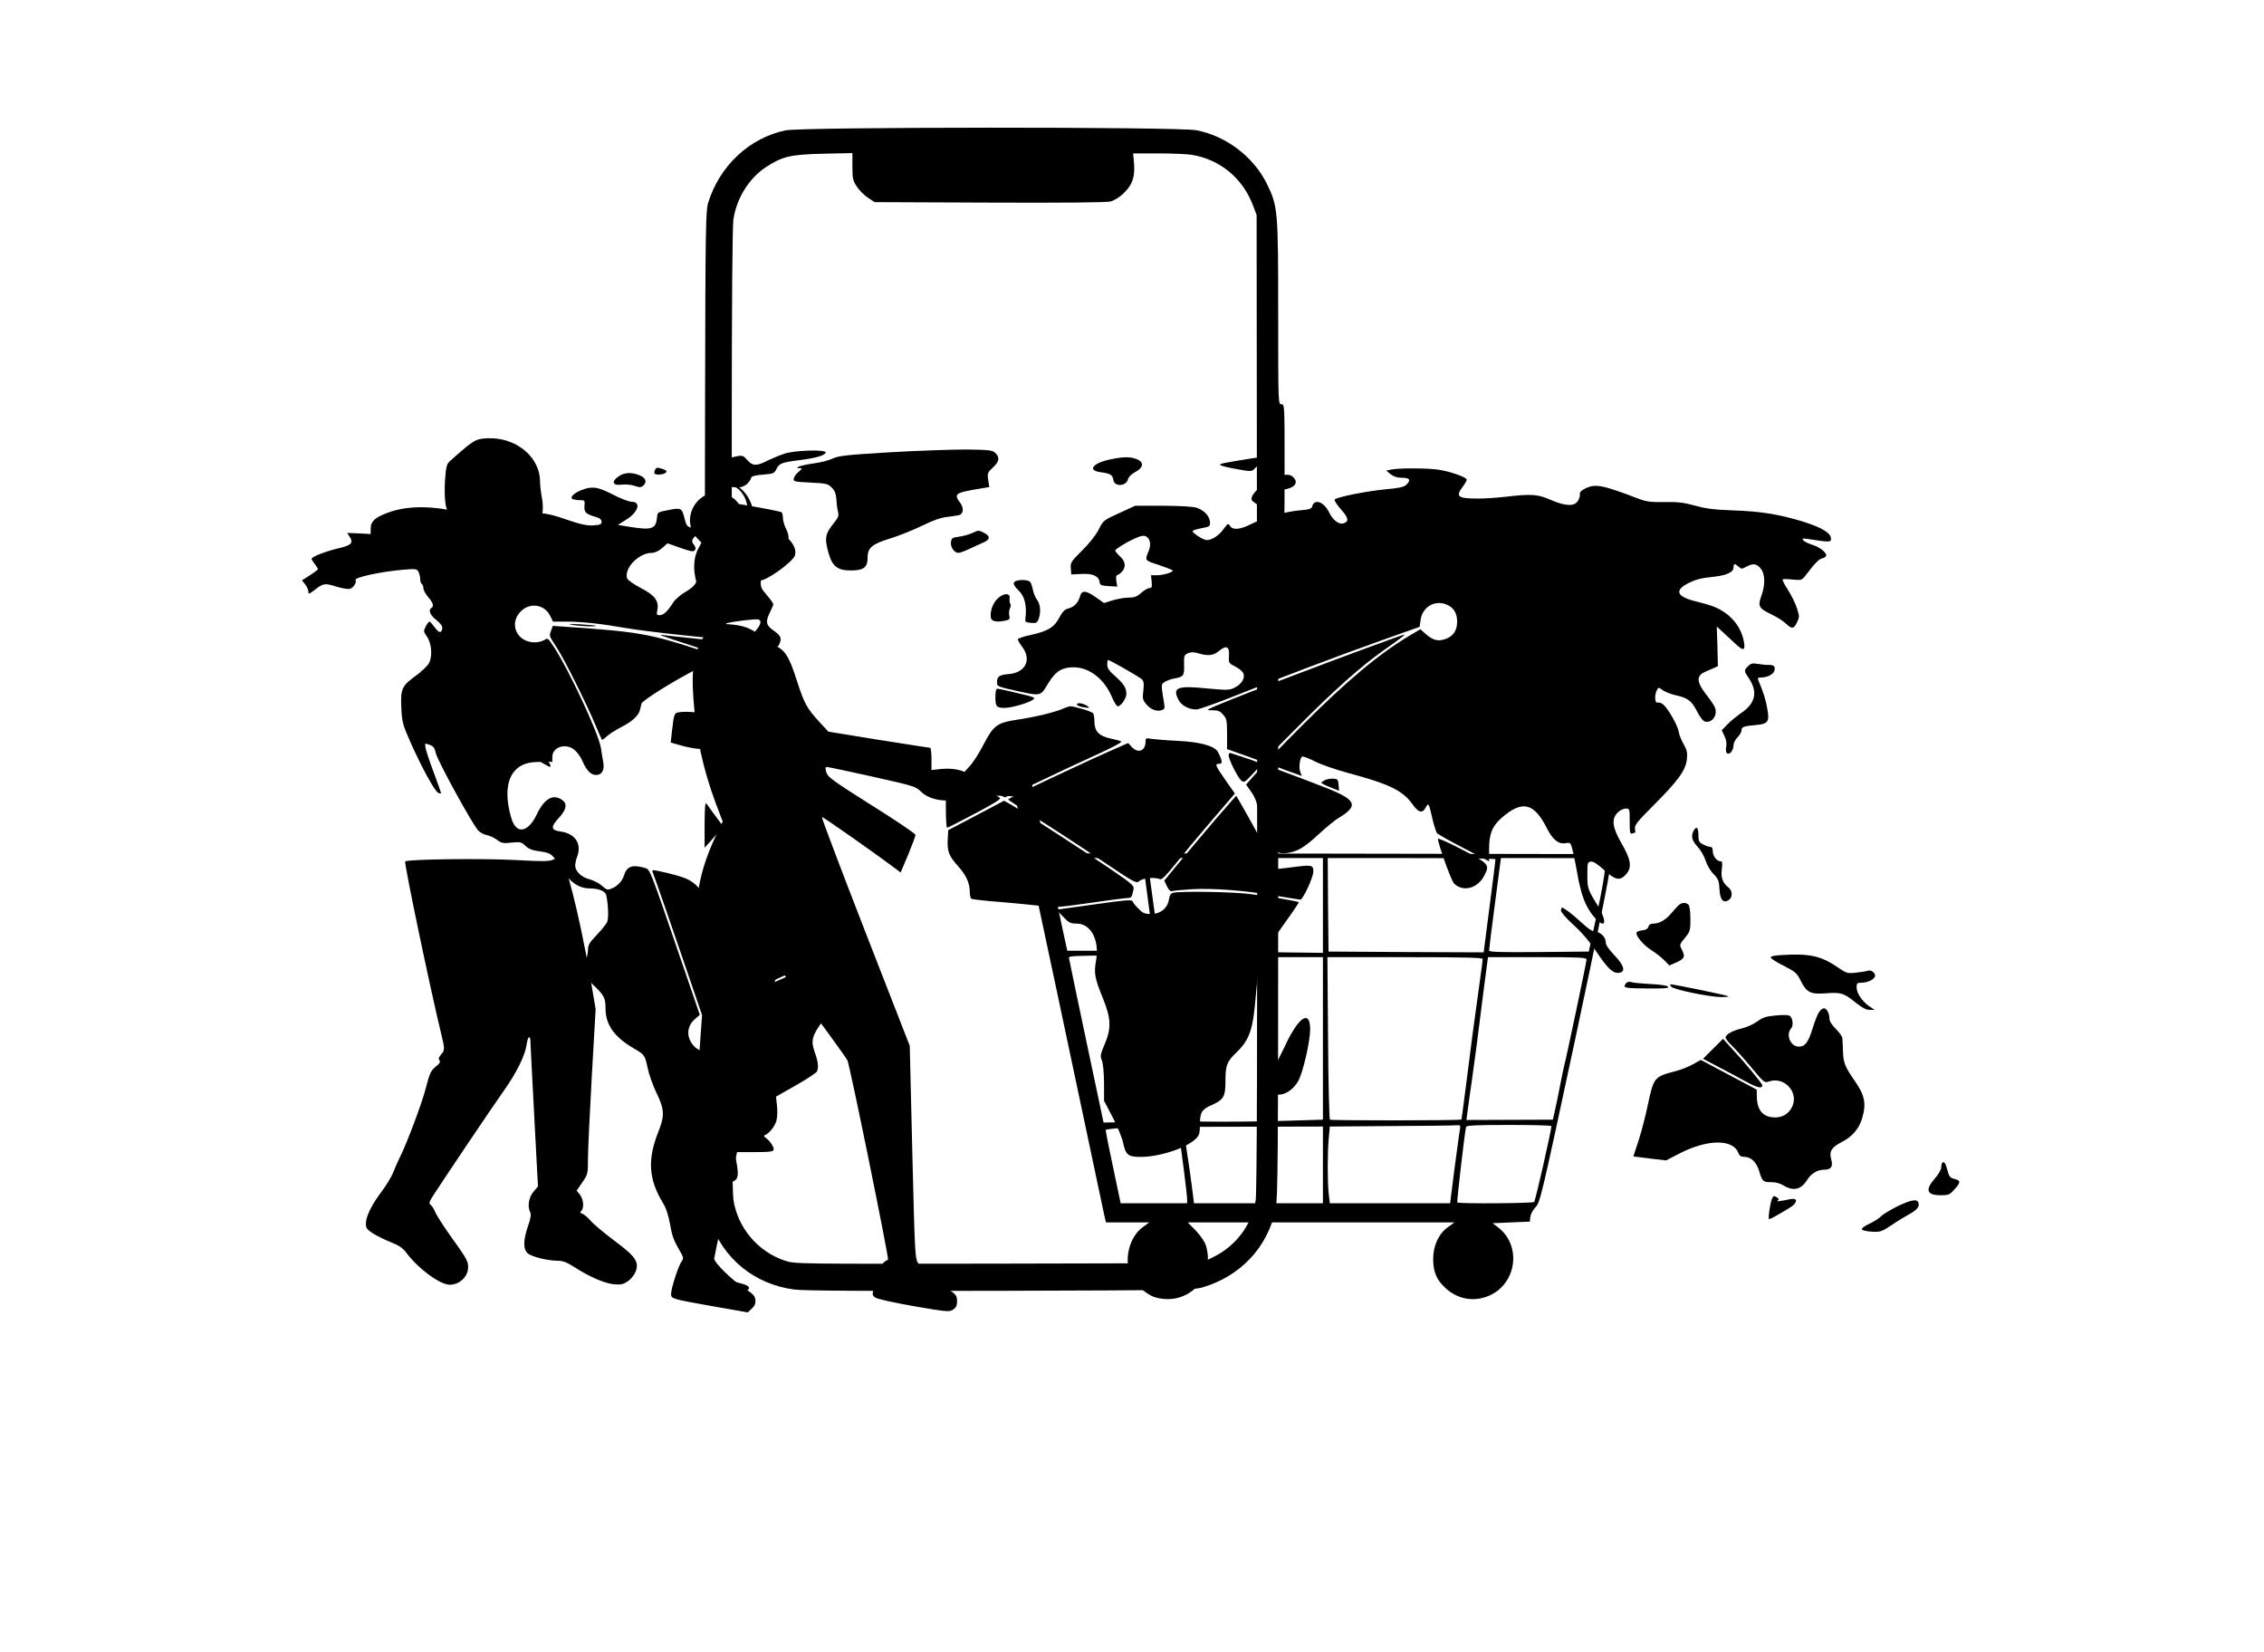 <?xml version="1.0" encoding="UTF-8" standalone="yes"?>
<!-- Created with sK1/UniConvertor (http://sk1project.org/) -->
<svg xmlns="http://www.w3.org/2000/svg" xmlns:xlink="http://www.w3.org/1999/xlink"
  width="1417pt" height="1034pt" viewBox="0 0 1417 1034"
  fill-rule="evenodd">
<g>
<g>
<path style="stroke:none; fill:#00000" d="M 460.8 305.1C 465.2 308 468 313.7 468 319.9C 468 325.5 466.4 327.6 465.4 323.3C 463.7 315.1 459.9 310.9 452.9 309C 436.7 304.6 424.9 324.9 436.5 337L 439 339.6L 436.7 344C 432.1 353.4 434.8 368.2 443.5 379.9C 449.5 388.2 458 390.2 461.7 384.2C 462.6 382.7 464.8 379.2 466.6 376.4C 468.6 373.5 470 370.1 470 368.3C 470 364.7 472.2 362.5 475.1 363.3C 478.7 364.3 496.5 351.6 497.6 347.4C 499.5 340 488.6 330.7 475.1 327.9L 469.4 326.7L 470.4 322C 471.2 317.8 471 316.7 468.9 312.4C 466.7 307.9 461.3 303 458.6 303C 458 303 459 304 460.8 305.1z" id="header"/>


<path style="stroke:none; fill:#00000;" d="M 443.1 394.5C 434.6 406.3 432.5 416.3 434 437.3C 435.7 461.6 439.9 481 448.2 503.3L 452.3 514.1L 447.7 523.8C 442 536 438.5 547.3 437 557.9C 435.6 567.9 436.3 574.7 439.7 586.2L 442.3 594.9L 435.4 691.2C 429.4 774.7 428.3 787.7 426.8 789.2C 425 791 420 806.1 420 809.8C 420 812.8 420.8 813 446.3 817.5L 468 821.3L 470.6 818.9C 472.4 817.2 473 815.7 472.8 813.5C 472.6 811.1 471.4 809.8 466.1 806.3C 458.1 801.1 447 790.2 447 787.6C 447 785.3 485.7 609.5 486.8 606.7C 487.4 605.3 492.2 611.2 508.2 632.8C 519.6 648.1 529.6 662 530.4 663.6C 531.8 666.2 556.6 788 555.8 788.3C 552.2 790.1 551.3 791.6 548.6 800.5C 545.6 810.2 545.6 810.3 547.6 811.9C 548.9 812.9 557.8 814.9 571.8 817.4C 592.7 821 594.2 821.1 596.5 819.6C 598.3 818.4 599 817.1 599 814.7C 599 810.5 598.5 810 591.7 805.7C 585.2 801.5 577.9 795.1 574.8 790.7C 572.7 787.8 572.6 785.9 571 721.1L 569.4 654.5L 541.6 583.2C 526.3 543.9 514.1 511.6 514.4 511.3C 514.8 510.9 546.9 533.4 560.6 543.7L 563.7 546L 568.4 534.9C 570.9 528.8 573 523.2 573 522.5C 573 521.8 560.7 513.4 545.6 504C 521.1 488.5 518.2 486.4 517.2 483.4C 516.4 480.6 516.5 480 517.6 480C 518.4 480 531.2 482.7 546 486C 571.9 491.8 573.2 492.2 576.4 495.4C 581.9 500.8 592.7 502.5 602.6 499.5C 608.1 497.8 634.5 497.4 635.4 498.9C 635.7 499.4 648.1 557.1 662.9 627.1C 677.8 697.2 690.4 756.9 691 759.8L 692.2 765L 705.7 765L 719.3 765L 715.3 767.9C 707 773.9 703.4 787.6 707.5 797.8C 709.6 803 717.4 810.2 722.8 811.8C 743.1 817.9 760.9 800 754.8 779.6C 754 777.1 751.6 773.5 748.5 770.2L 743.4 765L 826.8 765L 910.3 765L 906.3 767.9C 900.4 772.1 897 779.6 897 787.9C 897 796.3 899.3 801.3 905.3 806.6C 913 813.4 923.3 814.9 932.6 810.6C 949.5 802.7 952.3 779.2 937.5 768L 934.2 765.5L 945.8 765L 957.5 764.5L 957.8 761.5C 958 759.8 959.5 757.1 961.1 755.4C 964 752.4 964.8 748.8 986.1 649.4C 1000.1 583.5 1007.9 545.4 1007.5 543.4C 1007.2 541.7 1005.6 539 1003.9 537.4L 1000.9 534.5L 828 534.2L 655.2 534L 654.7 531.7C 654.4 530.5 652.3 520.7 650 510C 647.7 499.3 645.7 489.7 645.4 488.7C 644.9 487.2 643.2 487 627.5 487C 610.7 487 610 486.9 606.5 484.6C 602.2 481.7 595.9 480.5 588.4 481.3L 583 481.9L 583 474.9C 583 471.1 582.6 468 582.2 468C 581.7 468 567.2 465.7 549.9 463L 518.5 457.9L 513.2 452.2C 505 443.3 503.4 440.5 498.6 425.5C 493.9 410.9 491.3 406.7 485 404C 483.6 403.4 480.3 401.2 477.5 399C 469.9 392.9 465.6 391.3 455.4 390.6L 446.4 390L 443.1 394.5zM 715.4 540.2C 715.7 542 717.3 554.1 719 567C 720.7 579.9 722.3 591.5 722.5 592.7L 723 595L 695.5 595L 668 595L 667.5 592.7C 666 586.4 656 538.6 656 537.8C 656 537.4 669.2 537 685.4 537L 714.8 537L 715.4 540.2zM 828 566.7L 828 596.3L 777.4 595.7C 749.6 595.4 726.6 594.9 726.3 594.6C 726 594.3 724.3 582.9 722.4 569.3C 720.6 555.7 718.8 542.8 718.5 540.7L 718 537L 773 537L 828 537L 828 566.7zM 936 537.7C 936 538.2 934.4 551.4 932.3 567.3L 928.6 596L 880.1 595.8L 831.5 595.5L 831.2 566.2L 831 537L 883.5 537C 912.4 537 936 537.3 936 537.7zM 1001.3 539C 1002.7 540.1 1004.1 542.3 1004.4 543.8C 1004.7 545.3 1002.7 557.1 999.7 571L 994.4 595.5L 963.2 595.8C 938.6 596 932 595.8 932 594.8C 932 594.1 933.6 580.8 935.7 565.2L 939.4 537L 969 537C 997.3 537 998.9 537.1 1001.3 539zM 723.4 600.2C 724 602.8 728.7 638.7 729.6 647C 730.2 652.7 732.8 671.7 735.5 690.4C 736.4 696.3 737 701.3 736.8 701.5C 736.6 701.6 726.2 701.9 713.6 702.1L 690.7 702.5L 679.9 651.5C 673.9 623.4 669.1 599.9 669 599.2C 669 598.3 675 598 696 598L 723 598L 723.4 600.2zM 793.3 599L 828 599L 828 649.8L 828 700.7L 808.3 701.3C 781.8 702.2 740 702.2 740 701.2C 740 699.3 735.9 668.3 729.6 622.2C 727.8 609.4 726.6 598.7 726.9 598.3C 727.3 598 734.5 598 743 598.4C 751.5 598.7 774.1 599 793.3 599zM 928 600.2C 928 600.9 927.1 607.8 926 615.5C 923.6 632.2 919.9 660.1 917 683.5C 915.8 692.8 914.8 700.5 914.7 700.6C 914 701.3 833 701.3 832.4 700.7C 831.9 700.2 831.4 677.2 831.2 649.4L 830.8 599L 879.4 599C 917.6 599 928 599.3 928 600.2zM 993 600.5C 993 601.9 980.7 660.5 979 667C 978.5 668.9 977.4 674.3 976.5 679C 975.6 683.7 974.2 690.5 973.4 694.1L 971.9 700.7L 944.9 700.8L 917.8 700.9L 918.5 695.7C 918.9 692.8 920 684.4 921.1 677C 922.9 664.3 924 656.4 929.1 615.7L 931.3 599L 962.1 599C 988.6 599 993 599.2 993 600.5zM 913.7 707.2C 913.3 709 911.9 720.1 910.3 731.7L 907.6 753L 869.9 753L 832.3 753L 831.6 746.9C 830.8 739 830.8 722.4 831.6 712.7L 832.3 705L 870.4 704.7C 891.4 704.6 909.8 704.4 911.4 704.2C 914.1 704 914.2 704.2 913.7 707.2zM 971 704.7C 971 707.4 961 751.4 960.2 752.2C 959.3 753.1 913.1 753.4 912.1 752.5C 911.7 752 916.8 708 917.6 705.2C 917.9 704.3 924.1 704 944.5 704C 959.1 704 971 704.3 971 704.7zM 738.3 712C 738.8 715.6 740 725.2 741.1 733.3C 742.1 741.4 743 749.2 743 750.5L 743 753L 722.2 753L 701.4 753L 696.7 730.7C 694.1 718.5 692 707.9 692 707.3C 692 706.1 709.5 705.3 731 705.5L 737.5 705.5L 738.3 712zM 828 729L 828 753L 787.7 753L 747.3 753L 746 742.7C 745.3 737.1 743.9 727.3 742.9 721C 741.9 714.7 741 708.5 741 707.3L 741 705.2L 784.5 705.1L 828 705L 828 729z"/>



	
<path style="stroke:none; fill:#000000" d="M 557.5 283C 529.5 284.7 525 285.2 521.1 287C 518.8 288.1 513.4 289.5 509.3 290C 501.9 291 496.1 292.9 500.5 293C 502.3 293 502.2 293.2 499.8 295.3C 498.3 296.5 497 298.4 496.8 299.5C 496.5 301.4 497.2 301.5 507.2 302C 517.1 302.5 518.2 302.7 520.5 305.1C 522.5 307 523.2 308.9 523.5 312.6C 523.6 315.3 524.1 318.8 524.5 320.3C 525.1 322.6 524.7 323.8 522.3 326.8C 516.4 334.2 515.9 336.5 518.6 346.2C 521 354.5 524.2 357 532.6 357C 540.5 357 543 355.1 543 349.1C 543 342.8 545.7 340.5 557.1 337C 562.6 335.3 571.6 331.7 577.1 329C 583.8 325.7 588.9 323.9 592.8 323.5C 595.9 323.1 599.3 322.6 600.2 322.4C 603 321.6 603.4 318.1 601.1 314.9C 597 309.4 597.9 308.5 609.1 306.5L 619.2 304.8L 618.5 300.3C 617.9 296.2 618.1 295.7 621.4 292.6C 625.5 288.9 625.9 286.2 622.9 283.4C 621 281.7 619 281.5 605.1 281.3C 596.5 281.3 575.1 282 557.5 283z"/>
<path style="stroke:none; fill:#000000" d="M 491 283.9C 488 284.9 483.2 286.9 480.3 288.3C 473.5 291.8 471.1 291.7 467.7 287.9C 465.3 285.1 464.6 284.9 461.3 285.5C 457.6 286.2 448.9 288.9 448.1 289.6C 447.9 289.8 448.9 291.3 450.4 293C 452.1 295.1 453 297.3 453 299.6C 453 303.6 455.4 305 462 305C 465.7 305 469 302.5 470.3 298.7C 470.5 298 473.5 297.3 477.6 297C 483.9 296.5 484.6 296.3 485.8 293.8C 487.6 290 489.1 289.4 500 288C 510.6 286.7 516.1 285.1 516.8 283.2C 517.4 281.2 497.8 281.7 491 283.9z"/>
<path style="stroke:none; fill:#000000" d="M 695.4 287.4C 684.1 289.6 680.2 294.4 688.8 295.5C 694.9 296.3 696.4 297.2 696.8 300.2C 697.3 304.8 704.9 304.5 706 299.9C 706.3 298.5 708.1 296.8 710.2 295.6C 716 292.6 716.3 289 710.8 287.1C 707 285.8 703.3 285.8 695.4 287.4z"/>
<path style="stroke:none; fill:#000000" d="M 782 287.1C 765.5 289.7 762.9 290.3 763.7 291C 764.1 291.4 767.4 292.3 771 293C 783.2 295.3 783.4 295.3 785.4 293.1C 786.5 291.9 787.9 291 788.5 291C 789.2 291 790.3 290.3 791.1 289.4C 792.1 288.1 792.1 287.7 790.9 286.9C 789.3 285.9 789.5 285.9 782 287.1z"/>
<path style="stroke:none; fill:#000000" d="M 410 294C 409.5 295 409.4 296 409.7 296.4C 410.8 297.5 415.7 297 416.8 295.7C 417.6 294.8 417 294.2 414.4 293.4C 411.4 292.4 410.8 292.5 410 294z"/>
<path style="stroke:none; fill:#000000" d="M 870.5 293.9L 867.6 294.5L 870.4 296.8C 872.4 298.3 874.6 299 877.6 299C 882.5 299 883.3 300.5 880 303.5C 878.6 304.8 875.4 305.5 868.3 306.1C 856 307.2 835.8 311.2 835.3 312.7C 835.1 313.3 836.9 316.1 839.4 318.9C 844.1 324.1 844.4 326.4 840.9 327.5C 838 328.5 834.2 325.5 831.8 320.5C 828.6 314 822.6 311.9 821.3 316.9C 820.9 318.4 819.5 318.9 813.4 319.4C 804.2 320.2 790.9 324 783 328C 776.1 331.5 771.6 331.9 769.8 329.1C 768.7 327.3 768.5 327.5 765.8 331.1C 763 335.1 758.5 338 755.3 338C 753 338 745.6 333.1 746.5 332.2C 746.9 331.8 749.5 331 752.3 330.5C 757.2 329.6 757.5 329.3 757.3 326.6C 757 322.9 753.7 319.4 749.1 317.8C 746.8 317 739.3 316.6 728 316.5L 710.5 316.5L 700.5 321.1C 690.6 325.6 690.5 325.7 687.6 331.5C 685.8 335 681.7 340.2 677.2 344.6C 670.4 351.4 669.9 352.1 670.2 355.7L 670.5 359.5L 676.8 359.2C 683.9 358.8 687.6 360.4 688.2 364.2C 688.5 366.2 689.2 366.5 693.9 366.8L 699.3 367.1L 698.7 363.6C 698.4 361.6 698.5 360 699.1 360C 699.6 360 700.9 359.1 702 358C 704.9 355.1 704.5 351.3 701 348.2C 699.4 346.7 698 345.1 698 344.5C 698 343.9 701.6 341.5 706 339.1C 711.8 336 714.8 335 716.5 335.4C 719.6 336.2 720.7 340.3 719.1 344.4C 716.4 351 716.2 350.6 725.4 353.6C 730.1 355.2 734 356.7 734 357.1C 734 358.2 728 360 724.1 360L 720.4 360L 720.8 364C 721.1 367.3 720.9 368 719.5 368C 718.5 368 716.2 369.3 714.3 371C 711.6 373.4 710 374 706.3 374C 703.8 374 699.3 374.8 696.4 375.7L 691 377.4L 685.6 373.6C 679.4 369.3 677 369.3 675.9 373.4C 674.8 377.2 672.3 379.9 668.6 380.8C 666.3 381.4 665 382.8 663 386.5C 659.9 392.6 655.8 395 645 397.4C 640.6 398.3 637 399.6 637 400.1C 637 400.7 638.2 402.7 639.7 404.7C 645.8 412.6 642 420.8 631.8 421.8C 625.5 422.3 624 423.3 624 426.9C 624 429.6 624.3 429.7 636.9 432.5C 651.8 435.7 651.1 435.9 656.4 427.1C 660.8 420 664.8 417.6 672 417.6C 681.9 417.6 691.4 425.1 696.1 436.6C 697.4 439.6 698.9 442 699.6 442C 701.6 442 705 437 705 434.1C 704.9 430.4 703.2 427.8 697.8 423C 694.1 419.8 693 418.1 693 415.9C 693 414.3 693.2 413 693.5 413C 694.5 413 712.6 423.3 714.4 424.9C 715.9 426.2 716.1 427.4 715.6 432.1C 715 437.2 715.2 438.1 717.5 440.8C 720.2 444 724 445.5 727.2 444.4C 728.9 443.9 729.1 443.2 728.6 440.2C 726.6 427.9 726.6 428.3 729.1 426.7C 730.4 425.9 733.1 424.9 735 424.6C 740.8 423.6 741.3 422.8 741.1 416.1C 741 410.4 741.1 409.9 743.5 408.8C 745.4 408 746.9 408 749.9 408.8C 755.9 410.7 759.5 410.3 762.9 407.4C 767.5 403.6 769.6 404.5 769.2 410.2C 768.9 414.8 769 415 772.9 417C 775.1 418.1 777.4 419.9 778 421C 779.6 424 777.3 428.1 772.8 430.3C 769.4 432 768.2 432 755.1 430.8C 736.9 429 733.8 430.2 737.4 437.6C 739.2 441.4 743.9 444 748.8 444C 750.4 444 762.2 439.8 775.1 434.6C 802.5 423.7 835.7 411.1 866.5 400.1L 888.5 392.3L 889.1 388.1C 890.1 380.3 897.3 375.6 904.5 378C 909.5 379.7 912 383.3 912 389C 912 394.7 909.5 398.3 904.4 400C 899.9 401.5 896.9 400.7 892.5 396.9L 889 393.8L 882.2 397.8C 863.1 409.2 843.3 425.7 814.8 454.2C 802.8 466.2 793 476.3 793 476.8C 793 477.3 797.9 479.5 803.9 481.7L 814.8 485.6L 813.8 483.1C 812.8 480.3 813.5 474.4 815 473.5C 815.5 473.2 819.1 474.5 823 476.5C 827 478.5 836.1 481.7 843.3 483.6C 869.7 490.7 878 494.7 884.2 503.5C 887.8 508.6 890.3 509.2 892.3 505.4C 894 502.1 894.3 502.5 896.5 512.3C 897.5 516.5 898.8 520.6 899.4 521.4C 900 522.1 907.6 526.4 916.3 530.9L 932 539L 932 531.3C 932 521.7 934 516.9 940.1 511.6C 952.7 500.7 960.1 502.4 968 518C 971.7 525.4 975.4 528.4 979.7 527.7C 982.8 527.2 983 527.3 984 531C 984.6 533.1 985.5 537.5 986.1 540.7C 988.5 554.8 990.4 561.9 993.3 567.3C 996.1 572.7 1001 578 1003.1 578C 1005.1 578 1003.8 573.1 1000.4 567.4C 993.7 556.6 993.5 556 993.5 547.5C 993.5 540 993.6 539.5 995.7 539.2C 997.2 539 999.7 540.6 1003.9 544.4C 1010.9 550.8 1013.8 551.4 1017.5 547.4C 1021.6 543 1020.9 538.1 1015 528C 1009.1 517.8 1008.4 512.5 1012.5 508.5C 1013.8 507.1 1016.1 506 1017.5 506C 1020 506 1020 506.1 1020 514.1C 1020 521.1 1020.2 522.1 1021.6 521.6C 1022.5 521.3 1023.3 521 1023.4 521C 1023.6 521 1023.5 519.9 1023.3 518.6C 1022.9 516.5 1024.8 514.1 1035.1 503.8C 1050.3 488.6 1055.1 482 1055.8 475.1C 1056.2 471 1055.8 469.3 1053.8 465.8C 1052.4 463.4 1051 459.9 1050.7 458C 1050.1 454 1044 443.4 1040.9 440.8C 1039.8 439.9 1038.2 439.4 1037.5 439.7C 1035.7 440.3 1035.4 435 1037 431.9C 1038.1 430 1038.1 430 1040.8 432C 1042.3 433 1045.7 434.4 1048.4 435C 1056.3 436.7 1058.7 438.5 1062 444.9C 1063.6 448.2 1065.8 451.1 1066.9 451.5C 1071.2 452.8 1075.1 448 1073.5 443.1C 1073.2 442 1070.9 438.5 1068.4 435.3C 1063.5 429.1 1062.2 425.5 1063.7 423.2C 1064.7 421.5 1065.3 421.2 1071.4 418.6L 1075.2 416.9L 1074.9 404.5L 1074.5 392.1L 1078 395.3C 1079.9 397 1083.6 400.5 1086.2 402.9C 1091.5 407.9 1092.7 407.3 1091.2 400.2C 1089.1 391.2 1082.5 383.7 1073 379.8C 1071.1 379 1066.1 377.5 1062 376.5C 1049.3 373.5 1047.6 369.5 1057 364.8C 1061 362.8 1064.9 361.7 1071.2 361.1C 1080.6 360.2 1085 358.2 1085 355C 1085 352.6 1085.8 352.5 1088.2 354.7C 1089.9 356.2 1090.2 356.2 1093.3 354.5C 1097.4 352.3 1099.7 352.8 1102.2 356.1C 1104.8 359.5 1104.9 366.2 1102.4 372.9C 1100.1 379.4 1100.7 380.6 1108.7 384.5C 1112.1 386.1 1116.2 388.7 1117.7 390.2C 1121.5 393.8 1122.7 393.7 1124.7 389.5C 1126.3 386.2 1126.3 385.7 1124.7 380.7C 1123.8 377.7 1121.2 372.6 1119.1 369.2C 1116.9 365.9 1115.4 362.9 1115.7 362.6C 1116 362.3 1118.8 362.3 1122 362.7C 1127.5 363.2 1127.7 363.1 1130.1 360.1C 1136 352.3 1138.4 349.9 1140.6 349.4C 1141.9 349.1 1143 348.2 1143 347.6C 1143 345.5 1138.7 342.3 1134.2 340.9C 1131.9 340.2 1129.4 339 1128.7 338.2C 1127.7 336.9 1128 336.8 1131.5 337.3C 1145.1 339.4 1146 339.4 1146 337.2C 1146 333.6 1140.4 330.2 1128.7 326.5C 1113.7 321.9 1102.5 320 1084.5 319.4C 1073 319 1067.5 318.3 1060.8 316.4C 1053.8 314.5 1050 314 1041.8 314.2C 1033.2 314.3 1030.5 314 1025.5 312.1C 1002.5 303.3 998.4 302.6 992 305.8C 989.6 307 988.6 308.1 988.8 309.3C 989 310.3 988.4 312.2 987.5 313.6C 985.3 317 979.7 316.8 970.7 312.9C 962.5 309.3 958.9 309 943.1 310.8C 937.4 311.5 929.3 312 925.1 312C 912.4 312 910.8 310.8 915.5 304.6C 916.9 302.8 918 300.8 918 300.2C 918 298.7 908.4 295.3 900.8 294C 894 292.9 875.4 292.8 870.5 293.9z"/>
<path style="stroke:none; fill:#000000" d="M 387.8 297.7C 382.4 301.1 383.1 304.1 389.1 303.3C 391.3 303 394.9 303.3 397 304C 400.2 305.1 401.2 305.1 402.5 304C 405.1 301.8 404.3 299.1 400.4 297.5C 395.7 295.5 391.2 295.6 387.8 297.7z"/>
<path style="stroke:none; fill:#000000" d="M 799.9 298.4C 791.4 301.4 782.3 309.3 783.4 312.8C 784.1 314.9 795.6 320.7 796.8 319.5C 797.2 319.2 796.7 317.5 795.7 315.9C 792.2 309.7 793.7 307.7 802.8 306.5C 810.3 305.5 813 302.2 809.4 298.6C 807.5 296.7 804.8 296.6 799.9 298.4z"/>
<path style="stroke:none; fill:#000000" d="M 364.7 306.4C 359.7 308.2 356.5 311.1 358.2 312.2C 358.9 312.6 361 313 362.8 313C 366.1 313 366.1 313.1 365.8 316.7C 365.5 320.7 366.6 321.7 373.5 323.7C 375.5 324.3 376.5 325.2 376.5 326.5C 376.5 328.2 375.7 328.5 371.3 328.8C 367.3 329 363.4 328.2 354.1 325C 340.7 320.3 336.3 320.1 322 323.4C 313 325.5 307.9 325.1 289 320.7C 270.7 316.5 256.3 316.4 244.6 320.2C 235.1 323.4 232 326 232 330.8L 232 334.2L 224.6 333.8L 217.3 333.5L 218.7 335.7C 221.4 339.7 220.1 341.2 212 343.1C 203.8 345 195 348.5 195 349.7C 195 350.1 195.9 351.6 197 353C 198.1 354.4 199 355.8 199 356.1C 199 356.5 196.8 358.2 194 360L 189 363.2L 191 365.7C 192.1 367.1 193 369.1 193 370.2C 193 372 193.4 371.9 196.8 369.3C 202.2 365 203.3 364.8 210.5 367.1C 214.1 368.2 218 368.8 219 368.5C 221.3 367.8 223.4 364.4 222.5 363C 221.5 361.4 238.4 357.7 252.7 356.5C 260.2 355.9 260.9 356 261.9 357.8C 262.5 359 263 361 263 362.4C 263 363.8 263.5 365.2 264 365.5C 264.6 365.8 265 367 265 368.2C 265 369.3 266.4 371.8 268 373.7C 271.1 377.2 271.7 379.4 270 380.5C 267.9 381.8 269.2 385 273.1 388C 275.8 390.2 277 391.9 276.8 393.3C 276.3 396.5 274.7 396.2 272 392.5C 270.6 390.6 269.2 389 268.8 389C 268.4 389 267.3 390.4 266.5 392C 265 394.9 265 395.2 267.1 398.2C 270.1 402.3 270.8 410.5 268.6 414.8C 267.7 416.6 263.9 420.3 260.1 423C 251.5 429.2 250.6 431.3 251.2 443.2C 251.6 451.8 252 453.4 256.9 464.5C 263.7 479.8 271.9 494.9 274.2 496.1C 275.2 496.6 276 496.7 276 496.3C 276 495.9 274 490.1 271.5 483.5C 269 476.9 266.7 470 266.4 468.3C 265.8 465 265.8 465 268.8 466.1C 271.3 467 272 467.9 272.8 471.4C 273.7 475.8 295.6 515.8 299.3 519.7C 300.4 521 302.8 522.2 304.6 522.6C 306.4 522.9 309.3 524.3 311.1 525.6C 313.9 527.7 315 527.9 320.2 527.3C 325.6 526.8 326.3 526.9 328.8 529.3C 330.9 531.3 333.2 532.2 338 532.8C 345.1 533.8 345.9 534.5 352 544.5C 356.5 552 362.5 556 369.1 556C 375 556 378.9 557.7 379.5 560.4C 380.8 566.9 381 575.2 379.9 577.2C 379.3 578.5 376.3 582.1 373.4 585.2C 368.8 590 368 591.4 368 594.7C 367.9 596.8 367.3 599.6 366.5 601C 365.7 602.4 365.1 605.1 365 607C 365 609.9 365.9 611.2 370.9 616C 378.1 622.8 379 624.4 379 631.2C 379 641.4 384.6 649.2 397.2 656.4C 403.4 660 403.7 660.5 405.4 668.6C 406.2 672.5 408.7 679.4 410.9 684C 415.9 694.3 416.1 698.2 412 708.4C 405.1 725.8 406 738.1 414.9 752.8C 416.9 756 418.3 760.3 419.4 766.2C 420.5 773 421.8 776.5 424.9 781.8C 427.2 785.5 429 789.8 429 791.3C 429 795 434 800.3 439.7 802.8C 448.5 806.5 462.5 809.5 465.7 808.4C 470.5 806.8 469.7 804.6 463.8 803.2C 456 801.4 450 797.3 447.2 791.9C 445 787.5 444.9 787 446.2 781L 447.4 774.8L 444.7 772.8C 441.3 770.3 441.3 768.3 444.7 761.8C 447.3 756.8 447.3 756.6 445.6 753.6C 444.3 751.3 444.1 750.5 445.1 750.1C 447.7 749.3 451 745 451 742.5C 451 741 451.5 740 452.3 740.1C 455.7 740.5 459 739.8 460.5 738.3C 462.2 736.6 462.2 733.5 460.4 724.2L 459.8 721L 470.8 721C 484.7 721 485.4 720.8 483.5 717C 482.7 715.4 481 713.4 479.8 712.5C 478 711.2 477.8 710.7 478.9 710.3C 481.5 709.3 485 704.8 486 701.2C 486.5 699.2 486.7 695.1 486.3 692L 485.7 686.3L 498.3 679.1C 505.2 675.2 511.1 671.3 511.4 670.4C 512.4 667.7 512.1 664.6 510 658.7C 507.4 651.4 508.1 648.4 514.6 639.4C 520 631.8 522 626 522 618.1C 522 610.9 520.3 608.5 513.7 606.4L 508.5 604.8L 499 608.5C 480.3 615.9 463.1 625.3 453.1 633.8L 449.8 636.6L 451.9 640.1C 453 642 454 644.8 454 646.3C 454 656.1 442.1 661.7 435 655.3C 429.4 650.1 429.4 642.4 435 637.7L 438 635.1L 426.6 601.8C 405.7 540.9 407 544.1 403 543C 395.6 540.9 392.2 542.3 390.5 548C 389.5 551.3 386.5 554.6 382.9 556C 380.3 557.1 379.7 557 376.7 554.3C 374.8 552.6 371.2 550.8 368.7 550.2C 363.8 548.9 360 545.2 360 541.6C 360 540.5 360.6 537.7 361.4 535.6C 364.1 527.8 359.8 521.6 351 520.4C 344.7 519.6 344.4 517.6 350 511.6C 354.6 506.6 355.2 502.9 351.8 500.6C 346.2 496.6 340.7 499.8 336.1 509.4C 330.5 521.3 323 522.4 320 511.9C 316.2 498.8 316.9 488.4 322.1 482.5C 325.8 478.3 330.5 476.7 339 476.8L 345.7 476.8L 345.7 473.7C 345.7 467.4 354.2 464.7 359.7 469.4C 361.3 470.8 363.5 473.8 364.5 476.2C 367.1 482.2 369.8 485 373.1 485C 376.7 485 378.4 482 377.6 477.1C 377.2 475.1 376.5 471 376.1 468C 374.6 458.9 355.9 418.7 346.3 404.3C 343 399.3 342.7 399.1 340.7 400.5C 339.5 401.3 336.8 402 334.7 402C 323.1 402 318 389.6 326.6 382C 332.5 376.8 341.2 378.6 344.5 385.7L 346.1 389L 354.3 389C 364.2 389 376.7 390.4 391.5 393C 404.5 395.3 451.9 400.4 452.7 399.6C 453.7 398.7 450.9 396 448.9 396C 444.4 396 448.5 391.7 454.5 390.1C 459.8 388.7 473.2 387.2 474.8 387.7C 476.8 388.5 476.2 391 473 394.7C 471.4 396.5 470 399.1 470 400.4C 470 402.5 470.6 402.8 476.3 403.4C 479.7 403.8 483.5 404.4 484.7 404.7C 486.5 405.1 487.2 404.6 488 402.6C 489.3 399.1 488.6 397.7 483.9 394.4C 479.4 391.3 479 388.9 482 383C 483.1 380.8 484 378.6 484 378.1C 484 377.6 482.2 375 479.9 372.4C 476.3 368.2 475.9 367.2 476.2 363.3C 476.5 359.2 476.4 359 473.7 359C 469.2 359 464.4 356.2 460.5 351.4C 456.4 346.5 453.3 345.8 447.8 348.6C 445.9 349.6 443.4 350 441.4 349.7C 437.5 349.1 437 349.9 437 357.3C 436.9 364.1 435.4 366.7 428.9 370.5C 425.9 372.2 422.5 375.2 421.3 377.1C 417.9 382.5 415.3 385 412.9 385C 411 385 410.8 384.6 411.4 381.9C 412.5 376.1 410 372.6 401.1 368C 396.6 365.6 392.8 363 392.5 361.9C 390.5 355.6 399.8 346 407.9 346C 409.8 346 412.2 344.9 414.4 343L 417.8 340L 424.8 342.5C 428.6 343.9 432.4 345 433.3 345C 435.5 345 436 342.8 434.2 340.8C 432.2 338.4 433.1 336.7 438.7 332.6C 444.2 328.5 450.3 326.2 457.6 325.4C 464.1 324.6 465 325.9 461.6 330.9C 457.7 336.4 458.4 339 463.9 339C 464.8 339 468.8 340.6 472.8 342.5L 480 345.9L 480 342.6C 480 339.4 482.4 336 484.7 336C 485.2 336 486.5 336.9 487.5 338C 492.2 343.2 495.6 338.1 492.1 331.2C 490.9 328.9 490 325.7 490 324.1C 490 322.5 489.6 320.9 489.2 320.6C 487.4 319.5 449.3 312.9 446 313.2C 442.8 313.5 442.5 313.8 442.8 316.2C 443.1 318.4 442.6 319.2 440.6 319.9C 437.1 321.3 435.7 324.2 437 327.6C 438.4 331.1 437.9 331.4 433.4 330.4C 430 329.6 429.6 329 428.5 324.7C 426.8 317.8 426.3 317.6 418.4 319.2C 411.5 320.5 411.5 320.5 411.2 324C 410.5 331.1 407.9 331.9 394.1 329.7L 386.7 328.5L 391.8 325.3C 399.6 320.5 401.5 314 395.2 314C 393.7 314 388.4 312 383.6 309.5C 374.2 304.7 371 304.2 364.7 306.4z"/>
<path style="stroke:none; fill:#000000" d="M 608 333.8C 606.1 334.6 602.5 335.6 600 335.9C 596 336.4 595.5 336.8 595.2 339.3C 594.8 342.5 597.3 346 599.9 346C 600.8 346 603.7 344.9 606.5 343.6C 609.2 342.3 613.2 340.5 615.3 339.6C 619.8 337.7 620 335.6 616 333.5C 612.5 331.7 612.5 331.7 608 333.8z"/>
<path style="stroke:none; fill:#000000" d="M 634.6 364.6C 634.2 365.7 635.2 367.3 637.4 369.4C 641.3 373 642.8 378.9 641.8 387C 641.5 389.2 641.9 389.5 645.3 389.8C 648.5 390.1 649.1 389.8 650 387.5C 651.6 383.4 651.2 378 649.1 375.4C 648.1 374.1 646.9 371.3 646.5 369.3C 646.1 367.2 645.4 364.9 644.8 364.2C 643.2 362.4 635.4 362.6 634.6 364.6z"/>
<path style="stroke:none; fill:#000000" d="M 623.9 375.1C 621.1 378.1 619.5 383.1 620.2 386.7C 620.6 388.8 623.7 389.5 628.7 388.5C 631.9 387.9 632.2 387.6 631.7 385.2C 631.4 383.7 631.6 381.7 632.1 380.7C 632.7 379.8 632.7 378.4 632.3 377.7C 631.9 377.1 631.7 375.5 631.9 374.2C 632.3 370.7 627.5 371.2 623.9 375.1z"/>
<path style="stroke:none; fill:#000000" d="M 358 391C 362.5 391.9 373.7 392.3 372.9 391.6C 372.7 391.4 368.2 391 363 390.7C 356.3 390.3 354.8 390.4 358 391z"/>
<path style="stroke:none; fill:#000000" d="M 345 394.4C 343.6 398.1 343.5 397.6 348.6 405.5C 353.3 412.7 367.1 440.3 373 454.5C 374.9 458.9 376.5 462.7 376.7 462.9C 376.9 463.2 378.3 462.2 379.8 460.8C 381.3 459.4 385.2 456.9 388.5 455.2C 395.5 451.7 399.8 447.8 400.6 444.1C 400.9 442.7 401.3 441 401.5 440.3C 402.2 438.2 422.1 425.8 436.7 418.4L 450.9 411.2L 438.7 407.1C 407.6 396.8 399 395.3 356.3 392.4L 346 391.7L 345 394.4z"/>
<path style="stroke:none; fill:#000000" d="M 414.5 397.9C 415.6 398.4 425.2 401.6 435.8 405C 457.3 411.9 459.5 411.9 453.9 405.2L 450.6 401.3L 434.6 399.6C 425.7 398.7 417.2 397.7 415.5 397.5C 413.1 397.1 412.9 397.2 414.5 397.9z"/>
<path style="stroke:none; fill:#000000" d="M 870 400.2C 826.7 415.9 763.6 440 757.3 443.4C 755.2 444.4 755.4 444.5 759.1 444.5C 762.4 444.5 763.7 445.1 765.6 447.3C 767.8 449.8 768 451 768 459.5L 768 468.8L 775.3 471.4C 779.2 472.8 784.3 474.6 786.5 475.4L 790.5 476.7L 812 455.1C 835 431.9 852.1 416.7 866.4 406.7C 875.8 400.1 879.8 397.1 879 397.1C 878.7 397.1 874.7 398.5 870 400.2z"/>
<path style="stroke:none; fill:#000000" d="M 473.5 405.5C 475.2 406.3 478.3 406.9 480.5 406.9C 486.1 406.9 483 405.4 476 404.7C 470.7 404.1 470.6 404.1 473.5 405.5z"/>
<path style="stroke:none; fill:#000000" d="M 1094.1 416.9C 1091.4 419.6 1091.5 419.9 1094.6 424.5C 1100.2 432.9 1098.8 440 1090.2 445.9C 1087 448.1 1083 451.4 1081.1 453.4L 1077.6 457L 1079.3 460.6C 1080.5 463 1080.8 465.3 1080.4 467.5C 1080 469.6 1080.3 471 1081.1 471.5C 1082.7 472.5 1085 469.4 1085 466.3C 1085 465 1086.1 462.8 1087.5 461.4C 1088.9 460 1090 458 1090 457C 1090 454.9 1091.4 454.4 1099.4 453.7C 1106.7 453 1107.6 451.5 1106.1 443.4C 1105.1 437.7 1103.7 433.2 1100.5 425.7C 1099.9 424.3 1100.3 424 1102.3 424C 1106 424 1109.9 422 1110.5 419.9C 1111.4 417.2 1110.3 416.1 1107.2 416.1C 1105.7 416.2 1102.6 415.9 1100.4 415.5C 1096.9 414.9 1095.9 415.1 1094.1 416.9z"/>
<path style="stroke:none; fill:#000000" d="M 623 436.4C 623 442.2 623.7 443 628.9 443C 632.9 443 643.1 440.1 646 438.2C 648.5 436.6 648.4 436.5 637 433.8C 630.7 432.3 624.9 431 624.3 431C 623.4 431 623 432.7 623 436.4z"/>
<path style="stroke:none; fill:#000000" d="M 674 440.9C 674 441.4 675.4 442 677.1 442.4C 681.9 443.3 682.7 443.1 680 441.5C 677.2 439.9 674 439.6 674 440.9z"/>
<path style="stroke:none; fill:#000000" d="M 665.1 443.6C 660 445.8 647.6 448.8 636.6 450.4C 624 452.3 621.8 454 615.5 466.1C 612.9 471.2 609 477.3 606.8 479.6L 602.9 483.9L 605.2 485.3C 611.6 489.4 628.3 499 628.9 499C 629.4 499 638 495 648.1 490.2C 658.2 485.3 674.7 477.6 684.8 473C 695.7 468.1 702.6 464.4 701.8 464C 701.1 463.6 697.9 462.8 694.8 462.1C 687.8 460.6 685 457.6 685 451.6C 685 449.4 684.6 447 684.2 446.4C 683.5 445.3 672.5 442 669.9 442C 669.1 442.1 667 442.7 665.1 443.6z"/>
<path style="stroke:none; fill:#000000" d="M 717 463.9C 717 469.9 712.4 471.8 708.4 467.5L 706.1 465L 701.8 466.9C 680.6 476 631 499.5 631 500.3C 631 500.6 638.8 505.7 648.3 511.7C 657.7 517.6 675.8 529.4 688.3 537.8C 710.7 552.8 711.2 553.1 713.2 551.3C 715.2 549.5 722.9 548.8 726 550.2C 727.1 550.7 729.7 548.1 735.5 540.9C 739.9 535.4 750.1 523.1 758.2 513.7L 772.9 496.6L 767.4 488.8C 760.6 479 760.1 478 763 478C 765.3 478 765.2 476.3 762.4 470.8C 760.4 466.8 751.3 464.3 736.5 463.6C 729.9 463.3 722.8 462.7 720.8 462.4C 717.4 461.8 717 461.9 717 463.9z"/>
<path style="stroke:none; fill:#000000" d="M 769 472.7C 769 475.3 774.5 486.2 776.8 488.4C 778.6 489.9 779 489.7 783.8 484.6C 786.7 481.6 789 478.7 789 478.3C 789 477.8 785.1 476.1 780.3 474.6C 775.4 473 770.9 471.5 770.3 471.3C 769.5 471 769 471.6 769 472.7z"/>
<path style="stroke:none; fill:#000000" d="M 785.2 485L 779.9 491L 783.1 495.5C 785.3 498.6 786.6 501.7 787.1 505.5C 787.5 508.8 789 512.9 790.7 515.6C 792.2 518.1 794.5 521.8 795.7 523.8C 797 525.9 798 528.7 798 530.2C 798 533.4 800.9 534.6 806.5 533.7C 812.4 532.7 817.1 529.8 825.4 522C 829.9 517.9 835.3 513.4 837.5 512.1C 851 504 849.2 500.4 827.5 492.1C 804.1 483.1 793 479 791.8 479C 791.1 479 788.1 481.7 785.2 485z"/>
<path style="stroke:none; fill:#000000" d="M 596 488.8L 592 492.7L 592 505.3C 592 512.3 592.3 518 592.8 518C 593.2 518 601.1 514 610.3 509.1C 622.6 502.6 626.7 500 625.8 499.3C 623.2 497.3 602 485 601 485C 600.5 485 598.3 486.7 596 488.8z"/>
<path style="stroke:none; fill:#000000" d="M 829.3 488.2C 828 488.8 827 489.6 827 489.9C 827 490.2 829.5 491.5 832.6 492.7L 838.1 494.9L 837.8 491.2C 837.5 487.9 837.2 487.5 834.5 487.3C 832.9 487.2 830.5 487.6 829.3 488.2z"/>
<path style="stroke:none; fill:#000000" d="M 760.4 513.2C 753.2 521.6 743.2 533.6 738 539.8L 728.7 551.1L 730.4 554.7C 731.4 556.8 732.6 558 733.4 557.7C 734.1 557.4 739.6 556.9 745.6 556.5C 758.7 555.7 779.1 557.2 798.7 560.6C 806.5 561.9 813.4 563 813.9 563C 815.5 563 822 549 822 545.4C 822 541.3 821.1 541.1 809 542.7C 796.5 544.3 795.4 544.3 793.5 542.4C 792.3 541.1 792 539.8 792.5 536.9C 793.1 533.5 792.5 531.9 788.5 524.3C 782.9 513.9 773.9 498 773.7 498C 773.6 498 767.6 504.9 760.4 513.2z"/>
<path style="stroke:none; fill:#000000" d="M 611 510.3L 593.5 519.5L 593.2 524.5C 592.7 532.6 593.7 535.4 599.5 541.9C 604.9 548 607 552.6 607 558.7C 607 560.4 607.5 562.2 608 562.5C 608.6 562.8 616.8 563.8 626.3 564.5C 635.7 565.3 647.3 566.4 652 567C 659.8 568.1 662.3 567.9 681.8 565.1C 693.6 563.4 704.3 562 705.6 562C 708.1 562 708.4 561.6 709.4 556.8C 710 554.3 709.1 553.5 694.8 543.7C 679.7 533.4 641.8 508.8 633 503.7L 628.4 501.1L 611 510.3z"/>
<path style="stroke:none; fill:#000000" d="M 1060 519.9C 1058.2 523.3 1058.9 525.9 1062.5 529.9C 1064.4 532 1066.7 535.9 1067.5 538.5C 1068.3 541.2 1070.4 544.9 1072.4 546.9C 1075.5 550.1 1075.9 551.2 1076.2 556.4C 1076.5 563 1078.5 565.4 1081.8 563.4C 1084.6 561.6 1084.5 557.5 1081.6 555.2C 1078.1 552.5 1076.9 548.9 1077.7 543.5C 1078.1 539.9 1078 539 1076.8 539C 1074.5 539 1072 535.7 1072 532.7C 1072 530.9 1071.5 530 1070.5 530C 1069.6 530 1067.6 529.3 1066 528.5C 1063.4 527.1 1063 526.4 1063 522.5C 1063 517.8 1061.8 516.7 1060 519.9z"/>
<path style="stroke:none; fill:#000000" d="M 900 525C 900 528 908.2 550.9 910 552.8C 915.4 558.5 924.9 556.1 929 547.9C 932.5 541.1 932.1 540.6 915.3 531.8C 906.9 527.4 900 524.3 900 525z"/>
<path style="stroke:none; fill:#000000" d="M 408.5 545.8C 410.3 550.5 422.8 586.5 430.5 609.2L 439.3 635L 442.9 635C 446.3 635 446.8 634.6 451.7 627.2C 457.7 618.1 469 605 478.3 596.3C 484.4 590.6 484.8 590 483.1 589C 482 588.5 478.9 588 476.2 588C 470.3 588 469.1 586.8 467.9 580.3C 466.1 570.8 459.2 564.7 448.3 563C 443.5 562.2 442.1 561.5 440 558.9C 433.7 550.7 430.7 549.2 412.2 545.1C 408.3 544.3 407.9 544.4 408.5 545.8z"/>
<path style="stroke:none; fill:#000000" d="M 734.4 558.7C 732.8 559 732.1 560.1 731.6 563C 730.7 568.4 726.3 572 720.3 572C 716.6 572 715.3 571.5 712.6 568.7C 710.8 567 709.1 564.9 708.9 564.1C 708.5 562.9 704.5 563.2 684.8 566L 661.2 569.3L 665.3 573.6C 669 577.5 669.9 578 673.9 578C 682.8 578 688.3 588.4 686 601.1C 684.6 608.9 685.1 612 690.2 624.5C 695.4 637.3 695.7 643.3 691.4 653.5C 688.7 659.8 688.5 660.9 689.6 663.5C 690.4 665.3 690.9 671 691 677.7L 691 688.9L 696.4 699.2C 699.3 704.9 702.3 712 702.9 715C 704.6 722.9 706 724 714 724C 725.9 724 742.7 718.4 748.6 712.5C 750.6 710.5 751 709.1 751 704C 751 696.1 752.1 694.3 758.5 691.5C 765.9 688.2 767 686.3 767 676.2C 767 666.7 767.9 664.3 774 658.5C 782.1 650.7 784.3 644.2 786 623C 787.7 602.5 789.4 598.3 803.7 578.2C 809 570.9 813.1 564.8 812.9 564.6C 812.2 564 794 560.9 782.3 559.5C 771.7 558.1 739.8 557.6 734.4 558.7z"/>
<path style="stroke:none; fill:#000000" d="M 1050.3 566.8C 1049.3 567.8 1047.3 570 1045.8 571.8C 1042.5 575.7 1038.5 578 1034.9 578C 1033.1 578 1032.1 578.6 1031.7 579.9C 1031.4 581.2 1030.2 582 1027.9 582.2C 1026.1 582.4 1024.5 583 1024.3 583.6C 1023.6 585.6 1028.6 591.5 1033.5 594.6C 1036.3 596.3 1039.9 599.2 1041.6 600.9L 1044.8 604.2L 1049.4 602.2C 1054.4 599.9 1054.9 598.6 1052.5 594C 1051.1 591.3 1051.2 591 1054.5 587C 1057.8 583 1058 582.4 1058 575.1C 1058 570.4 1057.5 566.9 1056.8 566.2C 1055.1 564.5 1052.3 564.7 1050.3 566.8z"/>
<path style="stroke:none; fill:#000000" d="M 977 569.9C 977 570.9 980.4 574.8 984.8 578.8C 989.9 583.4 995 589.3 999.3 595.8C 1006.3 606.2 1009.6 609.3 1013.3 608.8C 1017.6 608.2 1016.6 604.3 1010.6 598C 1006.7 593.9 1005 591.4 1005 589.5C 1005 586.4 1001.5 583.1 998.2 583C 996.8 583 993.6 580.9 990.2 577.7C 984.7 572.5 978.8 568 977.6 568C 977.3 568 977 568.8 977 569.9z"/>
<path style="stroke:none; fill:#000000" d="M 473.5 603.2C 462.5 614.5 454.2 624.7 449.9 632.4L 447.6 636.4L 450.1 634.5C 461.5 625.6 467 622.1 477.9 616.6C 484.8 613.2 494.4 608.9 499.2 607C 506.9 604.2 507.8 603.5 507 602C 505.2 598.6 500.8 596 497.1 596C 495.1 596 492 595.1 490.2 594C 488.4 592.9 486.4 592 485.7 592C 485.1 592 479.5 597.1 473.5 603.2z"/>
<path style="stroke:none; fill:#000000" d="M 1114.7 597.7C 1110 598 1108 598.5 1108.3 599.3C 1108.5 600 1112.2 602.3 1116.6 604.5C 1123.8 608.2 1124.7 609 1127.1 613.9C 1130.8 621.2 1133.3 622.4 1143.1 621.6C 1152.2 620.9 1154.1 621.5 1161.5 627.5C 1165.5 630.7 1168 632 1170.2 632L 1173.3 632L 1169.9 629.7C 1165.6 626.8 1162 621.5 1162 617.9C 1162 615.4 1162.4 615 1165 615C 1168.7 615 1172.7 613.2 1173.5 611.1C 1174.2 609.2 1171.2 606.7 1169.1 607.5C 1168.3 607.8 1165 608.3 1161.8 608.7C 1156.3 609.3 1155.7 609.1 1150.7 605.7C 1139.7 598.1 1132.7 596.6 1114.7 597.7z"/>
<path style="stroke:none; fill:#000000" d="M 1018.3 614.8C 1017.7 615.2 1017 616.2 1016.8 617C 1016.6 618.2 1018.7 618.5 1030.8 618.6C 1042 618.7 1044.8 618.5 1044 617.5C 1043.4 616.7 1039.1 616.1 1032.7 615.8C 1027.1 615.5 1021.8 615 1021 614.6C 1020.2 614.3 1019 614.4 1018.3 614.8z"/>
<path style="stroke:none; fill:#000000" d="M 1046.2 617.6C 1048 619.4 1069.9 623.9 1077.4 624C 1080.1 624 1082.1 623.8 1081.8 623.5C 1081.3 622.9 1047.7 616 1045.6 616C 1045 616 1045.3 616.7 1046.2 617.6z"/>
<path style="stroke:none; fill:#000000" d="M 1138.5 633.4C 1137.6 634.7 1135.8 639.2 1134.5 643.5C 1131.8 652.3 1129.8 655 1125.9 655C 1120.6 655 1117.5 647.5 1121.1 643.5C 1122.5 642 1122.1 637.4 1120.5 636C 1119.4 635.1 1116.9 635 1111.5 635.5C 1105.4 636 1103.3 636.7 1099.8 639.3C 1097.4 641 1093.1 642.9 1090.2 643.6C 1084.3 645 1080 647.4 1080 649.3C 1080 650 1081.8 652.4 1084.1 654.5C 1086.3 656.7 1091.8 662.8 1096.2 668.1C 1104 677.5 1104.4 677.8 1107.2 676.8C 1116.7 673.5 1126 683.5 1121.7 692.6C 1119.6 696.9 1115.9 699.3 1111 699.3C 1103.7 699.3 1099.8 695 1099.6 686.8L 1099.5 681.9L 1082 672.6L 1064.5 663.3L 1059.5 666.1C 1056.8 667.6 1051.8 669.6 1048.5 670.4C 1035.4 673.8 1035 674.3 1031.4 691.2C 1030 698 1027.4 708.1 1025.6 713.6L 1022.3 723.7L 1032.5 725L 1042.8 726.2L 1050.7 722.1C 1068.3 712.9 1084.6 712.6 1088 721.5C 1088.7 723.4 1089.7 724 1092 724C 1096 724 1099.5 727.5 1101.1 733.1C 1102.9 739.3 1103.6 739.9 1108.5 739.8C 1111.3 739.8 1114.1 740.5 1116.3 741.9C 1122.4 745.6 1127.3 744.5 1131 738.5C 1133.5 734.4 1137.6 732 1141.8 732C 1146.1 732 1147.4 730 1146.1 725.4C 1144.7 720.5 1146.4 717.9 1152.9 714.6C 1159.2 711.4 1163.6 706.3 1165.5 699.8C 1168.2 690.7 1167.1 685.4 1161 676.6C 1154.8 667.8 1153.7 665.1 1153.5 658C 1153.4 654.4 1153.2 650.7 1153.1 649.7C 1153.1 648.7 1151.2 646.1 1149 643.9C 1146.4 641.3 1145 639 1145 637.4C 1145 634.1 1143.3 631 1141.5 631C 1140.7 631 1139.3 632.1 1138.5 633.4z"/>
<path style="stroke:none; fill:#000000" d="M 811.5 641.7C 809.6 644.4 807 648.7 805.8 651.4C 804.5 654.1 801.4 660.5 798.8 665.6C 793.6 675.8 792.8 680.6 795.8 683.3C 800.2 687.3 808.1 684.1 812.5 676.6C 815.4 671.6 820 651.9 820 644.2C 820 635.7 816.7 634.8 811.5 641.7z"/>
<path style="stroke:none; fill:#000000" d="M 1072.1 656.4L 1065.9 662.6L 1075.2 667.5C 1080.3 670.2 1088.1 674.3 1092.4 676.7C 1099.7 680.7 1103 681.5 1103 679.2C 1103 678.2 1092.9 665.9 1084.4 656.7L 1078.4 650.1L 1072.1 656.4z"/>
<path style="stroke:none; fill:#000000" d="M 1215.6 727.7C 1215.3 728 1215 729.4 1215 730.6C 1215 731.9 1213.2 735 1211 737.5C 1204.7 744.7 1205.9 748 1214.7 748C 1219.5 748 1220.3 747.7 1223.2 744.4C 1227.3 739.9 1227.3 738.8 1223.3 737.8C 1220.5 737.1 1219.9 736.3 1218.9 732.5C 1217.7 727.9 1216.8 726.5 1215.6 727.7z"/>
<path style="stroke:none; fill:#000000" d="M 1108.9 750.7C 1107.7 754 1106.5 763 1107.3 763C 1108.2 763 1120.5 755.9 1122.3 754.3C 1125.2 751.6 1124.5 749.7 1120.8 750.4C 1113.2 751.9 1111.5 752.1 1112.7 751.3C 1113.6 750.7 1113.4 750.1 1111.9 749.2C 1110.2 748.1 1109.8 748.3 1108.9 750.7z"/>
<path style="stroke:none; fill:#000000" d="M 1187.8 754.8C 1183.6 756.9 1178.8 759.7 1177.3 761.2C 1175.8 762.7 1172.3 764.8 1169.7 766C 1167 767.2 1165.1 768.7 1165.3 769.3C 1165.5 770 1168.2 770.6 1171.5 770.8C 1176.9 771.1 1177.7 770.8 1183.9 766.7C 1187.5 764.2 1192.5 761.2 1194.9 759.9C 1199.9 757.2 1201.6 755 1200.7 752.6C 1199.8 750.2 1196.3 750.8 1187.8 754.8z"/>
<path style="stroke:none; fill:#000000" d="M 491.5 81.6C 468.9 86.4 450.3 103.9 443.2 127C 441.7 132 441.5 143.2 441.3 249.5C 441.1 313.8 441.1 375.7 441.2 386.9L 441.5 407.4L 444.1 403.4C 445.6 401.2 449.3 396.4 452.4 392.8L 458 386.1L 458 265.3C 458 190.2 458.4 141.9 459 137.5C 460.9 124.3 468.7 111.7 479.2 104.7C 489.7 97.9 494.4 96.7 515 96.2L 533.5 95.8L 533.5 104.2C 533.5 111.7 533.8 113.1 536.3 116.8C 537.8 119.1 540.9 122.2 543.2 123.7L 547.4 126.5L 619.4 126.8C 666.8 127 692.7 126.7 695 126.1C 700.3 124.6 706.6 118.7 708.6 113.5C 709.8 110.2 710.1 107.2 709.8 102.5L 709.2 96L 724.9 96C 733.5 96 743 96.4 746 96.9C 763.6 99.8 777.8 111.5 784.2 128.5L 786.5 134.5L 786.8 439.5C 787 659.7 786.7 746.4 785.9 751.2C 783.4 766.6 773.7 779.6 759.4 786.7L 751.6 790.5L 624.6 790.8C 498.9 791 497.5 791 491.4 789C 474.2 783.3 461.5 768.1 459 750.5C 458.4 746.3 458 704 458 644.8L 458 546.1L 453.3 545.4C 450.6 545 446.8 544.1 444.7 543.4L 440.9 542.1L 441.2 648.8L 441.5 755.5L 444.2 763.5C 452.4 787.6 472 803.7 497.1 807C 502.9 807.8 542.5 808 626 807.8C 737.3 807.5 747 807.3 752.5 805.7C 776.4 798.7 793.5 780.5 798.4 756.7C 799.8 749.9 800 726.8 800 540C 800 331.7 800 331 802 331C 804 331 804 330.3 804 292C 804 253.7 804 253 802 253C 800 253 800 252.3 800 196.1C 800 131.3 799.8 129.1 792.9 115C 784.5 98 767.3 85 748.7 81.5C 737 79.3 502 79.4 491.5 81.6z"/>
<path style="stroke:none; fill:#000000" d="M 298.1 275.5C 295.1 276.9 291.9 279.3 281.9 288.3C 279.5 290.4 279.2 291.5 278.5 301.1C 277.9 311.3 278.9 320 280.9 320C 281.3 320 282.7 322.2 284 324.9C 285.9 329 286.2 330.8 285.6 335L 284.9 340.1L 291.7 346.5C 295.4 349.9 301.4 356.6 305 361.4L 311.5 370L 315.6 357.8L 319.6 345.6L 325.6 342.1C 336.4 335.5 341.5 324.2 339.2 311.6C 338.5 308.1 338 303.5 338 301.3C 338 287.1 324.9 275.1 308.5 274.3C 303.7 274.1 300.4 274.5 298.1 275.5z"/>
<path style="stroke:none; fill:#000000" d="M 269 425.4C 281.3 438.1 308.9 459 331.1 472.5C 337.9 476.6 343.8 480 344.2 480C 344.6 480 344.6 479.1 344.2 478.1C 343.8 477 340.3 474.4 336.5 472.4C 319.9 463.7 289.3 442.1 271.6 426.6L 262.5 418.7L 269 425.4z"/>
<path style="stroke:none; fill:#000000" d="M 425.3 445.7C 421.9 446.2 421.9 446.1 420.4 459.1L 419.8 464.7L 426.2 466.5C 444.9 471.8 458 468.1 458 457.5C 458 453.6 453.2 449.6 446.3 447.7C 439.9 445.9 430.2 445 425.3 445.7z"/>
<path style="stroke:none; fill:#000000" d="M 441 516L 441 530.5L 446.9 524C 451.8 518.6 452.6 517.2 451.7 515.9C 451 515 448.9 512.2 447 509.6C 445.1 506.9 443 504 442.3 503.1C 441.3 501.8 441.1 504.4 441 516z"/>
<path style="stroke:none; fill:#000000" d="M 346.6 537.8C 344 539.1 341 539.2 322.1 538.2C 301.4 537.1 254.9 537.7 253.6 539.1C 252.8 539.9 269 617.4 275.9 646C 278.5 656.5 278.5 657.1 276 660C 274.6 661.6 274.3 662.7 275 663.5C 275.8 664.5 275.2 665.6 272.6 667.6C 269.6 670.1 268.9 671.8 266.6 680.6C 264.2 690.2 254.5 716 250.1 724.6C 249 726.7 247.3 730.7 246.2 733.5C 245.2 736.2 241.9 741.6 239 745.5C 232.7 753.8 229 761.2 229 765.8C 229 768.6 229.7 769.5 233.6 772C 236.2 773.6 241.3 776.1 244.9 777.5C 249.9 779.5 252.2 781.1 254.5 784.2C 261.8 794 275.4 804 281.5 804C 287.7 804 293 798.9 293 793C 293 789.2 292.2 787.7 280.7 771.7C 277 766.4 273.3 760.6 272.5 758.8C 271.8 756.9 270.5 754.8 269.6 754.1C 268.4 753.1 268.5 752.3 270.8 748.7C 275.8 740.8 308.3 692.5 315.2 682.8C 323.4 671.2 328.7 660.4 329.6 653.8C 330.3 648.4 332 647.3 332 652.2C 332.1 654 333.1 675.1 334.4 699L 336.7 742.5L 333.9 745.8C 330.9 749.2 330 755.2 331.9 758.8C 332.5 760 332.1 762.8 330.4 767.5C 327.6 775.9 327.4 781 329.8 783.9C 331.6 786.2 342.3 789 349.4 789C 352.3 789 355 790.1 359.4 792.9C 368.6 798.9 378.2 803.1 384.2 803.7C 388.7 804.1 390 803.8 393 801.8C 394.9 800.5 397 797.9 397.8 795.9C 400.1 789.7 398 786.5 384.6 776.5C 378.3 771.8 371.6 766.2 369.8 764.1C 368 762 365.6 760 364.6 759.6C 363.1 759.1 362.9 758.7 363.8 757.8C 365.7 755.9 365.2 750.5 363 747.7L 360.9 745.1L 364.5 739.9C 367.9 734.9 368 734.5 368 725.1C 368 719.8 369.1 696.6 370.4 673.5L 372.8 631.5L 369.4 611.5C 362.6 572.2 353.3 535.7 350.2 536.1C 349.8 536.2 348.2 536.9 346.6 537.8z"/>
</g>
</g>
</svg>